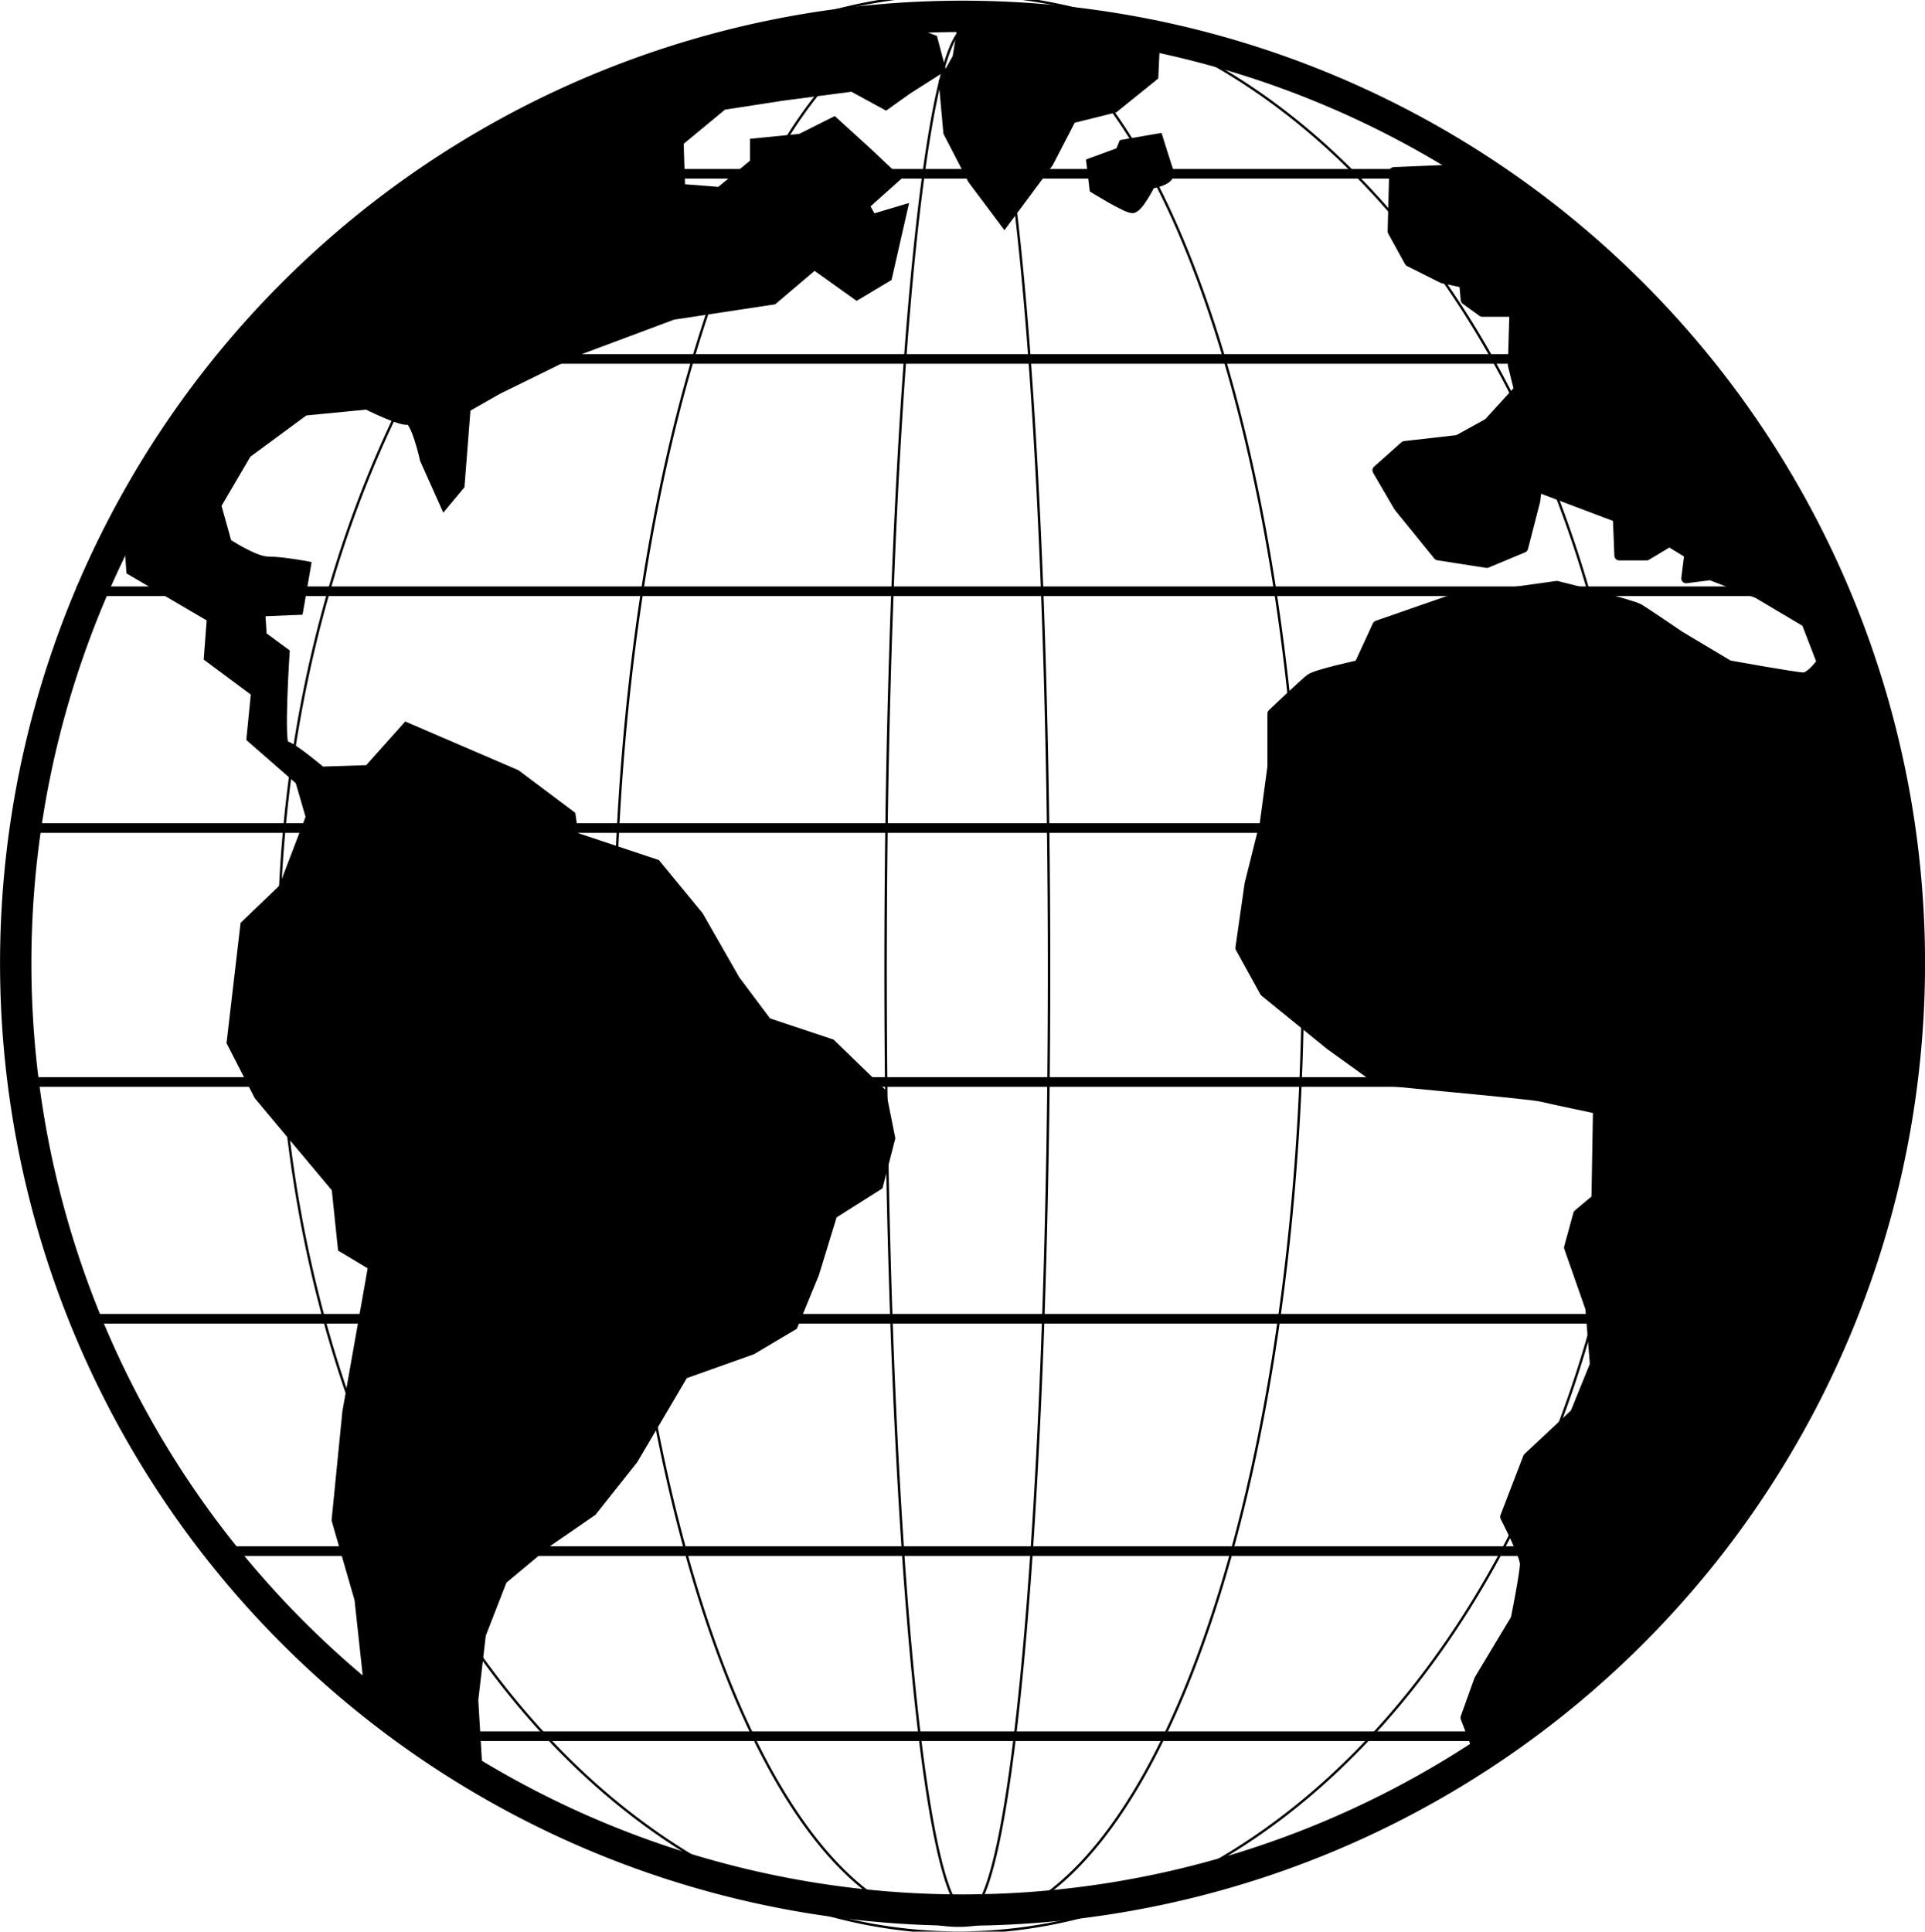 <?xml version="1.0" encoding="UTF-8" standalone="no"?>
<!-- Created with Inkscape (http://www.inkscape.org/) -->

<svg
   xmlns:dc="http://purl.org/dc/elements/1.1/"
   xmlns:cc="http://creativecommons.org/ns#"
   xmlns:rdf="http://www.w3.org/1999/02/22-rdf-syntax-ns#"
   xmlns:svg="http://www.w3.org/2000/svg"
   xmlns="http://www.w3.org/2000/svg"
   xmlns:xlink="http://www.w3.org/1999/xlink"
   version="1.1"
   width="19.968"
   height="20.036"
   id="svg3006">
  <defs
     id="defs3008" />
  <g
     transform="translate(-2.823,-1029.934)"
     id="layer1">
    <path
       d="m 21.429,12.5 a 9.821,9.821 0 1 1 -19.643,0 9.821,9.821 0 1 1 19.643,0 z"
       transform="translate(1.2,1027.425)"
       id="path7249"
       style="fill:none;stroke:#000000;stroke-width:0.325;stroke-linecap:round;stroke-linejoin:round;stroke-miterlimit:4;stroke-opacity:1;stroke-dasharray:none" />
    <path
       d="m 13.705,12.634 a 0.848,9.777 0 1 1 -1.696,0 0.848,9.777 0 1 1 1.696,0 z"
       transform="translate(0,1027.362)"
       id="path7770"
       style="fill:none;stroke:#000000;stroke-width:0.025;stroke-linecap:round;stroke-linejoin:round;stroke-miterlimit:4;stroke-opacity:1;stroke-dasharray:none" />
    <path
       d="m 18.348,12.567 a 3.571,9.933 0 1 1 -7.143,0 3.571,9.933 0 1 1 7.143,0 z"
       transform="translate(-2.009,1027.407)"
       id="path7778"
       style="fill:none;stroke:#000000;stroke-width:0.025;stroke-linecap:round;stroke-linejoin:round;stroke-miterlimit:4;stroke-opacity:1;stroke-dasharray:none" />
    <path
       d="m 23.482,12.656 a 7.054,9.933 0 1 1 -14.107,0 7.054,9.933 0 1 1 14.107,0 z"
       transform="translate(-3.661,1027.273)"
       id="path7780"
       style="fill:none;stroke:#000000;stroke-width:0.025;stroke-linecap:round;stroke-linejoin:round;stroke-miterlimit:4;stroke-opacity:1;stroke-dasharray:none" />
    <path
       d="m 7.411,4.375 11.027,0"
       transform="translate(0,1027.362)"
       id="path7782"
       style="fill:none;stroke:#000000;stroke-width:0.1;stroke-linecap:butt;stroke-linejoin:miter;stroke-miterlimit:4;stroke-opacity:1;stroke-dasharray:none" />
    <path
       d="m 5.223,6.295 15.089,0"
       transform="translate(0,1027.362)"
       id="path7784"
       style="fill:none;stroke:#000000;stroke-width:0.1;stroke-linecap:butt;stroke-linejoin:miter;stroke-miterlimit:4;stroke-opacity:1;stroke-dasharray:none" />
    <path
       d="m 3.616,8.705 18.214,0"
       transform="translate(0,1027.362)"
       id="path7786"
       style="fill:none;stroke:#000000;stroke-width:0.1;stroke-linecap:butt;stroke-linejoin:miter;stroke-miterlimit:4;stroke-opacity:1;stroke-dasharray:none" />
    <path
       d="m 2.946,11.161 19.688,0"
       transform="translate(0,1027.362)"
       id="path7788"
       style="fill:none;stroke:#000000;stroke-width:0.1;stroke-linecap:butt;stroke-linejoin:miter;stroke-miterlimit:4;stroke-opacity:1;stroke-dasharray:none" />
    <use
       transform="matrix(1,0,0,-1,0,2079.68)"
       id="use7790"
       x="0"
       y="0"
       width="25"
       height="25"
       xlink:href="#path7782" />
    <use
       transform="matrix(1,0,0,-1,0,2079.68)"
       id="use7792"
       x="0"
       y="0"
       width="25"
       height="25"
       xlink:href="#path7784" />
    <use
       transform="matrix(1,0,0,-1,0,2079.68)"
       id="use7794"
       x="0"
       y="0"
       width="25"
       height="25"
       xlink:href="#path7786" />
    <use
       transform="matrix(1,0,0,-1,0,2079.68)"
       id="use7796"
       x="0"
       y="0"
       width="25"
       height="25"
       xlink:href="#path7788" />
    <path
       d="M 7.781,20.991 C 7.655,20.928 6.661,20.186 6.661,20.186 L 6.55,19.16 6.313,18.339 6.424,17.219 6.692,15.703 6.377,15.514 6.313,14.898 5.508,13.936 5.224,13.383 5.366,12.168 5.761,11.789 6.045,11.047 5.935,10.668 5.43,10.227 5.477,9.753 4.988,9.39 5.019,8.98 4.183,8.49 4.151,8.033 4.988,6.644 7.197,4.592 8.997,3.566 10.812,2.966 12.074,2.824 l 0.426,0.158 0.079,0.3 -0.347,0.221 -0.221,0.158 -0.347,-0.189 -0.726,0.095 -0.616,0.095 -0.458,0.379 0.016,0.489 0.41,0.032 0.363,-0.3 0,-0.205 0.474,-0.047 0.347,-0.174 0.347,0.316 0.284,0.268 L 11.79,4.702 11.869,4.844 12.185,4.75 12.027,5.444 11.711,5.633 11.27,5.318 10.843,5.681 9.802,5.839 8.791,6.217 7.987,6.612 7.655,6.801 7.592,7.606 7.434,7.796 7.229,7.338 c 0,0 -0.095,-0.426 -0.174,-0.41 C 6.976,6.944 6.629,6.77 6.629,6.77 L 5.982,6.833 5.382,7.275 5.067,7.812 5.177,8.206 c 0,0 0.284,0.189 0.426,0.189 0.142,0 0.395,0.047 0.395,0.047 l -0.079,0.458 -0.395,0.016 0.016,0.253 0.237,0.174 c 0,0 -0.063,0.963 0,0.963 0.063,0 0.379,0.268 0.379,0.268 l 0.489,-0.016 0.395,-0.442 1.136,0.489 0.568,0.426 0.032,0.221 0.852,0.284 0.442,0.537 0.379,0.663 0.331,0.442 0.663,0.221 0.521,0.505 0.095,0.474 -0.126,0.489 -0.474,0.3 -0.189,0.616 -0.221,0.537 -0.426,0.253 -0.71,0.253 -0.521,0.884 -0.426,0.537 -0.458,0.316 -0.474,0.395 -0.221,0.568 -0.079,0.679 z"
       transform="translate(0,1027.362)"
       id="path7802"
       style="fill:#000000;fill-opacity:1;stroke:#000000;stroke-width:0.1;stroke-linecap:butt;stroke-linejoin:miter;stroke-miterlimit:4;stroke-opacity:1;stroke-dasharray:none" />
    <path
       d="m 12.832,2.682 -0.079,0.489 -0.142,0.253 0.047,0.521 0.253,0.489 0.331,0.442 0.458,-0.616 0.237,-0.458 0.442,-0.11 0.41,-0.331 0.016,-0.363 -0.805,-0.189 z"
       transform="translate(0,1027.362)"
       id="path7823"
       style="fill:#000000;fill-opacity:1;stroke:#000000;stroke-width:0.1;stroke-linecap:butt;stroke-linejoin:miter;stroke-miterlimit:4;stroke-opacity:1;stroke-dasharray:none" />
    <path
       d="m 14.442,4.15 -0.3,0.11 0.032,0.268 c 0,0 0.331,0.205 0.395,0.205 0.063,0 0.189,-0.253 0.189,-0.253 0,0 0.221,-0.032 0.189,-0.126 -0.032,-0.095 -0.11,-0.347 -0.11,-0.347 l -0.363,0.063 z"
       transform="translate(0,1027.362)"
       id="path7825"
       style="fill:#000000;fill-opacity:1;stroke:#000000;stroke-width:0.1;stroke-linecap:butt;stroke-linejoin:miter;stroke-miterlimit:4;stroke-opacity:1;stroke-dasharray:none" />
    <path
       d="m 18.056,4.323 -0.773,0.032 -0.016,0.616 0.174,0.316 0.347,0.174 0.221,0.047 0.016,0.174 0.174,0.126 0.331,0 -0.016,0.552 0.063,0.253 -0.316,0.347 -0.316,0.174 -0.552,0.063 -0.284,0.253 0.221,0.379 0.41,0.505 0.505,0.079 0.379,-0.158 0.126,-0.489 0.016,-0.142 0.837,0.316 0.016,0.395 0.284,0 0.237,-0.142 0.205,0.126 -0.032,0.253 0.253,-0.032 0.489,0.189 0.505,0.3 0.158,0.41 c 0,0 -0.11,0.158 -0.189,0.158 -0.079,0 -0.773,-0.126 -0.773,-0.126 L 20.25,9.169 c 0,0 -0.347,-0.237 -0.426,-0.284 -0.079,-0.047 -0.852,-0.237 -0.852,-0.237 L 17.836,8.806 17.109,9.059 16.92,9.469 c 0,0 -0.442,0.095 -0.505,0.142 -0.063,0.047 -0.395,0.363 -0.395,0.363 l 0,0.552 -0.079,0.584 -0.158,0.631 -0.095,0.663 0.253,0.458 0.679,0.552 0.505,0.363 1.136,0.11 c 0,0 0.489,0.047 0.552,0.063 0.063,0.016 0.584,0.126 0.584,0.126 l -0.016,0.931 -0.189,0.158 -0.095,0.347 0.221,0.631 0.047,0.584 -0.205,0.505 -0.489,0.458 -0.237,0.616 c 0,0 0.205,0.395 0.205,0.489 0,0.095 -0.095,0.568 -0.095,0.568 l -0.379,0.631 -0.142,0.395 0.126,0.331 0.947,-0.616 1.089,-1.01 1.31,-1.926 0.773,-1.894 0.316,-1.468 0.11,-1.72 L 22.365,10.211 21.813,8.727 21.197,7.417 20.124,5.981 18.877,4.829 z"
       transform="translate(0,1027.362)"
       id="path7827"
       style="fill:#000000;fill-opacity:1;stroke:#000000;stroke-width:0.1;stroke-linecap:butt;stroke-linejoin:round;stroke-miterlimit:4;stroke-opacity:1;stroke-dasharray:none" />
  </g>
</svg>
